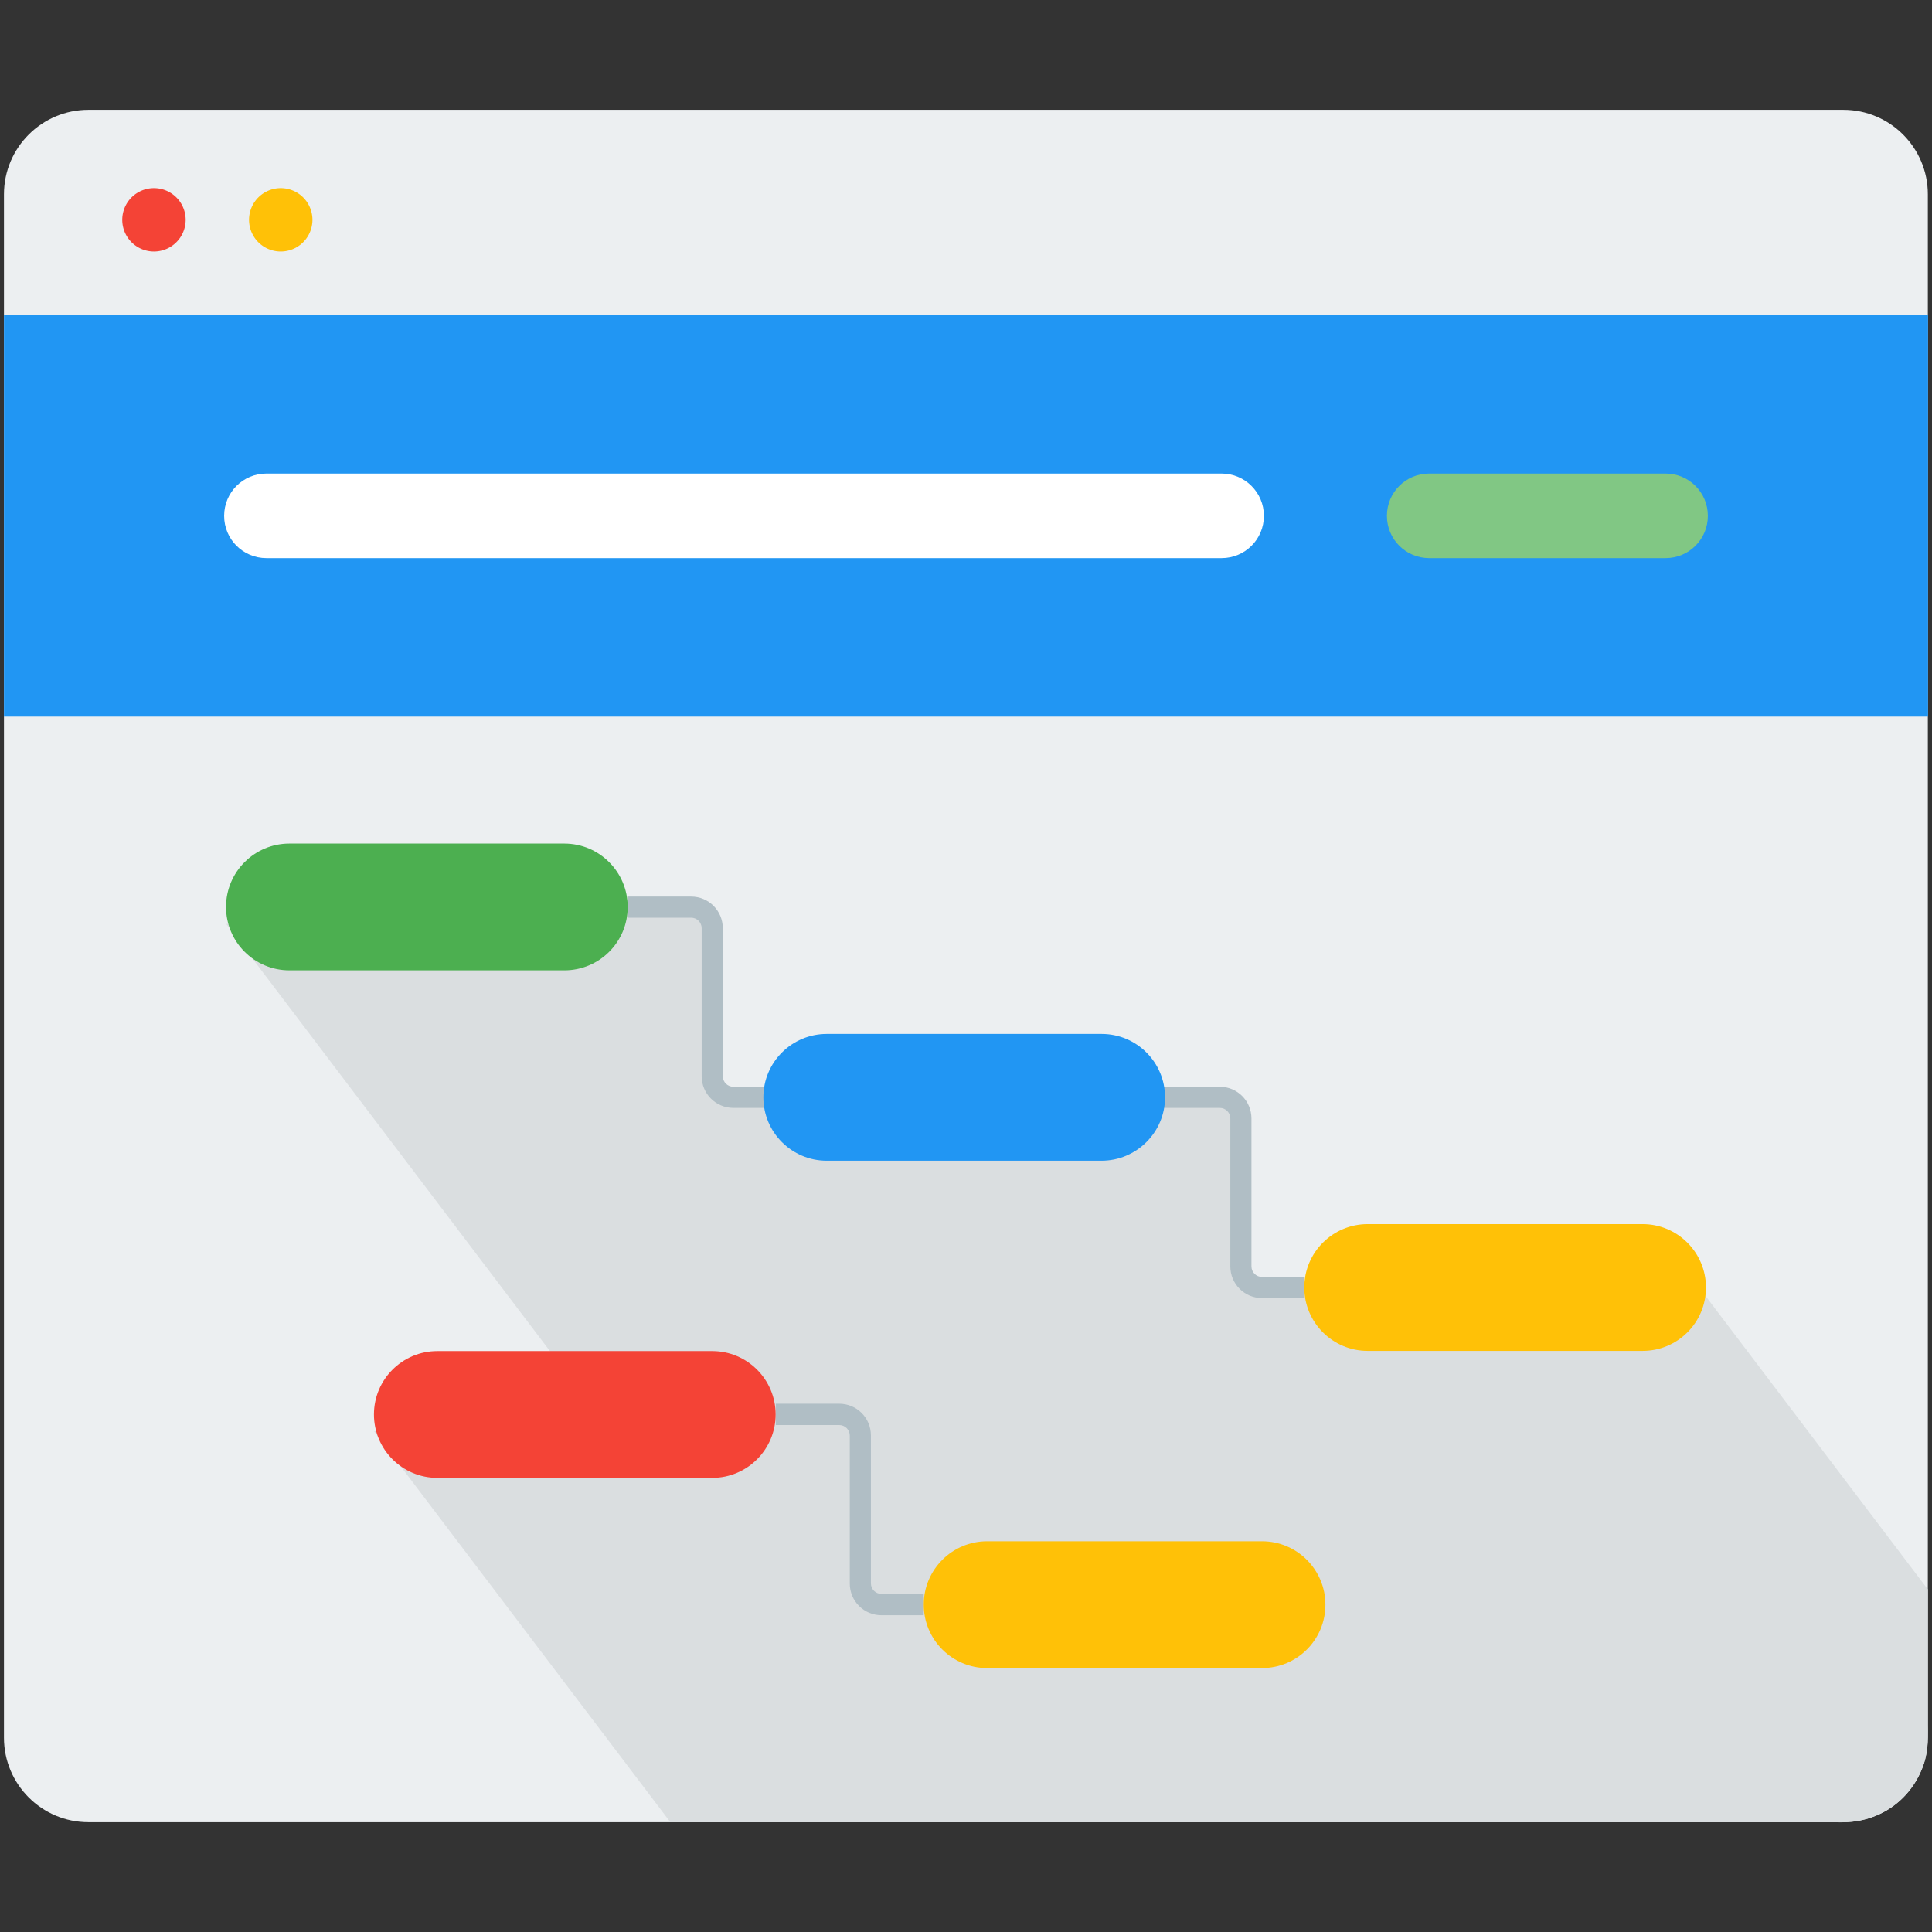 <?xml version="1.0" standalone="no"?><!DOCTYPE svg PUBLIC "-//W3C//DTD SVG 1.1//EN" "http://www.w3.org/Graphics/SVG/1.1/DTD/svg11.dtd"><svg t="1632907736743" class="icon" viewBox="0 0 1024 1024" version="1.1" xmlns="http://www.w3.org/2000/svg" p-id="12532" xmlns:xlink="http://www.w3.org/1999/xlink" width="200" height="200"><rect x="0" y="0" width="1024" height="1024" fill="#333333" stroke="none"/><defs><style type="text/css"></style></defs><path d="M977.1 965.8H46.9c-24.8 0-44.8-20.1-44.8-44.8V103c0-24.8 20.1-44.8 44.8-44.8H977c24.8 0 44.8 20.1 44.8 44.8v818c0.1 24.8-20 44.8-44.7 44.8z" fill="#ECEFF1" p-id="12533"></path><path d="M2.1 166.9h1019.8v212.9H2.1z" fill="#2196F3" p-id="12534"></path><path d="M647.5 251H141.2c-12.4 0-22.4 10-22.4 22.4 0 12.4 10 22.4 22.4 22.4h506.3c12.4 0 22.4-10 22.4-22.4 0-12.4-10.1-22.4-22.4-22.4z" fill="#FFFFFF" p-id="12535"></path><path d="M882.8 251H757.5c-12.4 0-22.4 10-22.4 22.4 0 12.4 10 22.4 22.4 22.4h125.3c12.4 0 22.4-10 22.4-22.4 0-12.4-10-22.4-22.4-22.4z" fill="#81C784" p-id="12536"></path><path d="M81.6 116.5m-16.8 0a16.8 16.8 0 1 0 33.6 0 16.8 16.8 0 1 0-33.6 0Z" fill="#F44336" p-id="12537"></path><path d="M148.8 116.5m-16.8 0a16.8 16.8 0 1 0 33.6 0 16.8 16.8 0 1 0-33.6 0Z" fill="#FFC107" p-id="12538"></path><path d="M825.3 965.8L703.5 850.5H457V749.6h-44.9l-213.8 9 157 207.2z" fill="#DADEE0" p-id="12539"></path><path d="M972.6 965.8H480.7L119.9 489.7l213.8-9h44.8v100.9h268.9l11.2 11.2v89.6l240-2.6 123.2 162.6v71.8c0.3 8.9-0.4 17-2.9 22.8-9.6 23.5-30.3 29.7-46.3 28.8z" fill="#DADEE0" p-id="12540"></path><path d="M411.1 587.2h-22.4c-9.3 0-16.8-7.5-16.8-16.8V492c0-3.1-2.5-5.6-5.6-5.6h-33.6v-11.2h33.6c9.3 0 16.8 7.5 16.8 16.8v78.4c0 3.1 2.5 5.6 5.6 5.6h22.4v11.2zM691.3 688h-22.4c-9.3 0-16.8-7.5-16.8-16.8v-78.4c0-3.1-2.5-5.6-5.6-5.6h-33.6V576h33.6c9.3 0 16.8 7.5 16.8 16.8v78.4c0 3.1 2.5 5.6 5.6 5.6h22.4V688zM489.6 856.1h-22.4c-9.3 0-16.8-7.5-16.8-16.8v-78.4c0-3.1-2.5-5.6-5.6-5.6h-33.6V744h33.6c9.3 0 16.8 7.5 16.8 16.8v78.4c0 3.1 2.5 5.6 5.6 5.6h22.4v11.3z" fill="#B0BEC5" p-id="12541"></path><path d="M299.1 514.3H153.4c-18.6 0-33.6-15.1-33.6-33.6 0-18.6 15.1-33.6 33.6-33.6h145.7c18.6 0 33.6 15.1 33.6 33.6 0 18.6-15 33.6-33.6 33.6z" fill="#4CAF50" p-id="12542"></path><path d="M583.8 615.2H438.2c-18.6 0-33.6-15.1-33.6-33.6 0-18.6 15.1-33.6 33.6-33.6h145.7c18.6 0 33.6 15.1 33.6 33.6s-15.1 33.6-33.7 33.6z" fill="#2196F3" p-id="12543"></path><path d="M377.5 783.3H231.8c-18.6 0-33.6-15.1-33.6-33.6 0-18.6 15.1-33.6 33.6-33.6h145.7c18.6 0 33.6 15.1 33.6 33.6s-15 33.6-33.6 33.6z" fill="#F44336" p-id="12544"></path><path d="M870.6 716H724.9c-18.6 0-33.6-15.1-33.6-33.6 0-18.6 15.1-33.6 33.6-33.6h145.7c18.6 0 33.6 15.1 33.6 33.6 0 18.6-15 33.6-33.6 33.6zM668.9 884.1H523.2c-18.6 0-33.6-15.1-33.6-33.6 0-18.6 15.1-33.6 33.6-33.6h145.7c18.6 0 33.6 15.1 33.6 33.6 0 18.6-15 33.6-33.6 33.6z" fill="#FFC107" p-id="12545"></path></svg>